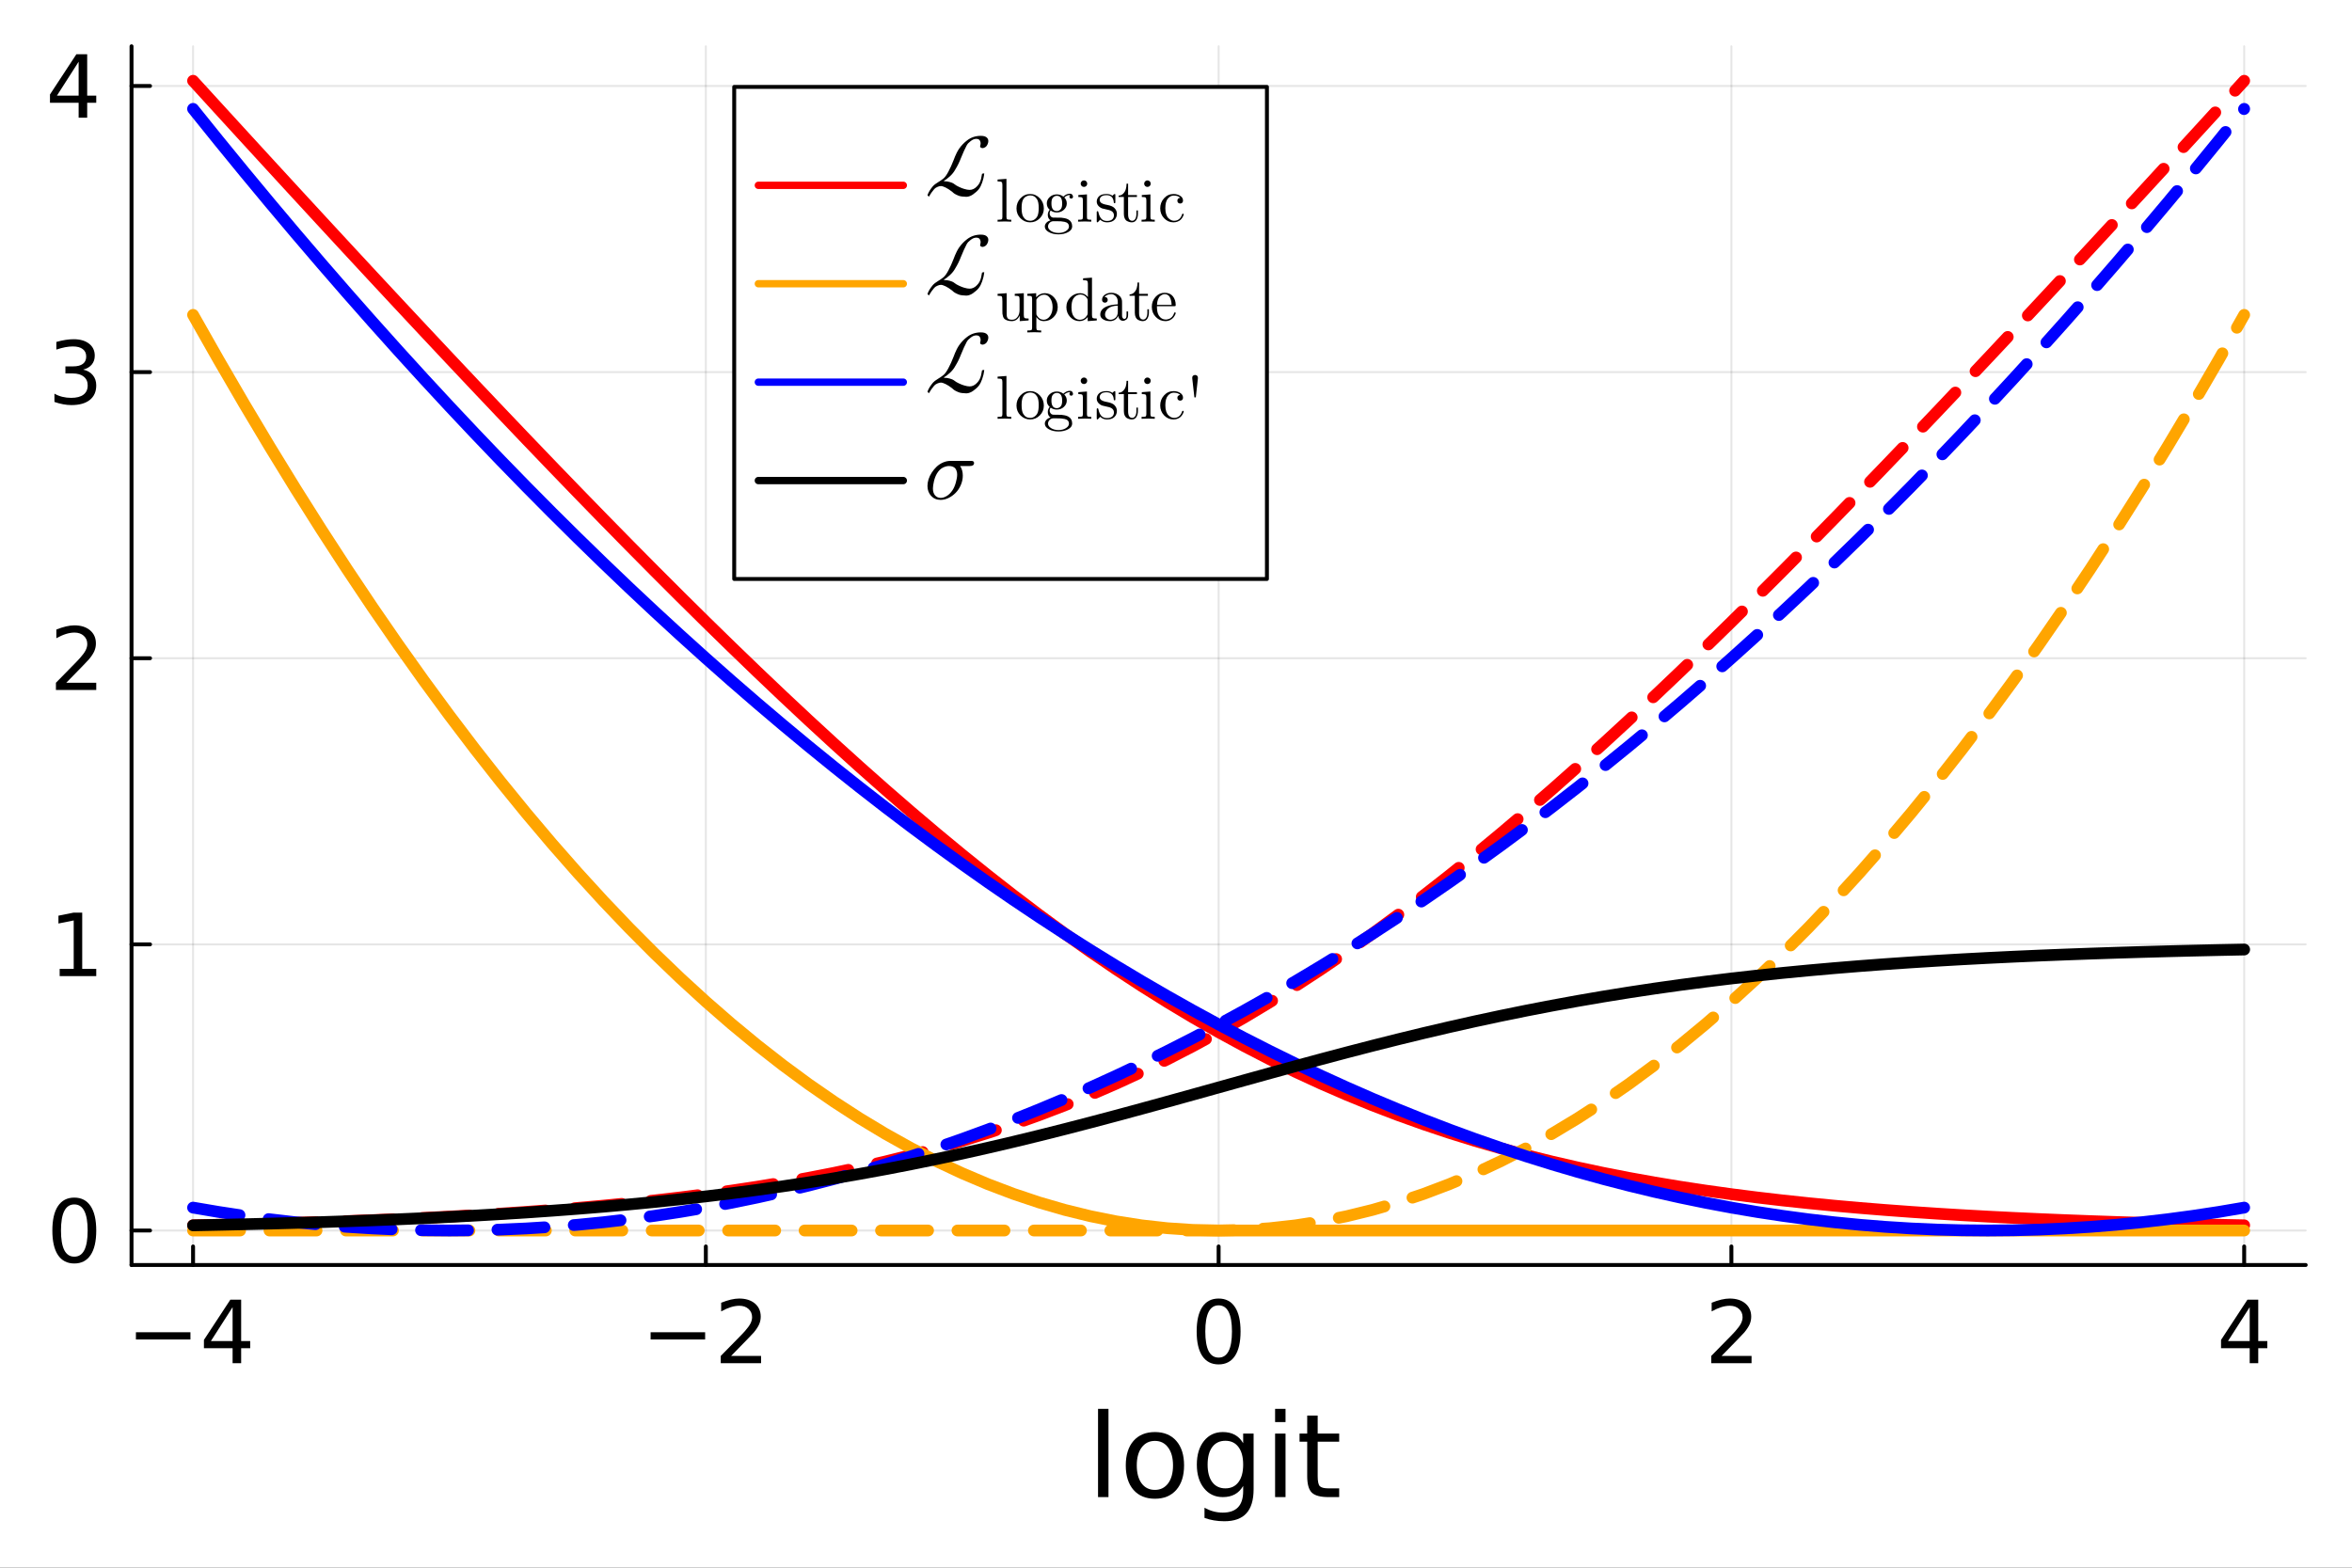 <?xml version="1.0" encoding="utf-8"?>
<svg xmlns="http://www.w3.org/2000/svg" xmlns:xlink="http://www.w3.org/1999/xlink" width="600" height="400" viewBox="0 0 2400 1600">
<rect x="0" y="0" width="2400" height="1600" fill="#333333" stroke="none"/>
<defs>
  <clipPath id="clip430">
    <rect x="0" y="0" width="2400" height="1600"/>
  </clipPath>
</defs>
<path clip-path="url(#clip430)" d="
M0 1600 L2400 1600 L2400 0 L0 0  Z
  " fill="#ffffff" fill-rule="evenodd" fill-opacity="1"/>
<defs>
  <clipPath id="clip431">
    <rect x="480" y="0" width="1681" height="1600"/>
  </clipPath>
</defs>
<defs>
  <clipPath id="clip432">
    <rect x="134" y="47" width="2220" height="1245"/>
  </clipPath>
</defs>
<path clip-path="url(#clip430)" d="
M134.214 1291.07 L2352.76 1291.07 L2352.76 47.244 L134.214 47.244  Z
  " fill="#ffffff" fill-rule="evenodd" fill-opacity="1"/>
<polyline clip-path="url(#clip432)" style="stroke:#000000; stroke-linecap:round; stroke-linejoin:round; stroke-width:2; stroke-opacity:0.1; fill:none" points="
  197.003,1291.07 197.003,47.244 
  "/>
<polyline clip-path="url(#clip432)" style="stroke:#000000; stroke-linecap:round; stroke-linejoin:round; stroke-width:2; stroke-opacity:0.1; fill:none" points="
  720.244,1291.07 720.244,47.244 
  "/>
<polyline clip-path="url(#clip432)" style="stroke:#000000; stroke-linecap:round; stroke-linejoin:round; stroke-width:2; stroke-opacity:0.1; fill:none" points="
  1243.49,1291.07 1243.49,47.244 
  "/>
<polyline clip-path="url(#clip432)" style="stroke:#000000; stroke-linecap:round; stroke-linejoin:round; stroke-width:2; stroke-opacity:0.1; fill:none" points="
  1766.73,1291.07 1766.73,47.244 
  "/>
<polyline clip-path="url(#clip432)" style="stroke:#000000; stroke-linecap:round; stroke-linejoin:round; stroke-width:2; stroke-opacity:0.1; fill:none" points="
  2289.97,1291.07 2289.97,47.244 
  "/>
<polyline clip-path="url(#clip430)" style="stroke:#000000; stroke-linecap:round; stroke-linejoin:round; stroke-width:4; stroke-opacity:1; fill:none" points="
  134.214,1291.07 2352.76,1291.07 
  "/>
<polyline clip-path="url(#clip430)" style="stroke:#000000; stroke-linecap:round; stroke-linejoin:round; stroke-width:4; stroke-opacity:1; fill:none" points="
  197.003,1291.07 197.003,1272.17 
  "/>
<polyline clip-path="url(#clip430)" style="stroke:#000000; stroke-linecap:round; stroke-linejoin:round; stroke-width:4; stroke-opacity:1; fill:none" points="
  720.244,1291.07 720.244,1272.17 
  "/>
<polyline clip-path="url(#clip430)" style="stroke:#000000; stroke-linecap:round; stroke-linejoin:round; stroke-width:4; stroke-opacity:1; fill:none" points="
  1243.49,1291.07 1243.49,1272.17 
  "/>
<polyline clip-path="url(#clip430)" style="stroke:#000000; stroke-linecap:round; stroke-linejoin:round; stroke-width:4; stroke-opacity:1; fill:none" points="
  1766.73,1291.07 1766.73,1272.17 
  "/>
<polyline clip-path="url(#clip430)" style="stroke:#000000; stroke-linecap:round; stroke-linejoin:round; stroke-width:4; stroke-opacity:1; fill:none" points="
  2289.97,1291.07 2289.97,1272.17 
  "/>
<path clip-path="url(#clip430)" d="M138.692 1359.71 L194.334 1359.71 L194.334 1367.09 L138.692 1367.09 L138.692 1359.71 Z" fill="#000000" fill-rule="evenodd" fill-opacity="1" /><path clip-path="url(#clip430)" d="M237.346 1334.11 L215.21 1368.7 L237.346 1368.7 L237.346 1334.11 M235.045 1326.47 L246.07 1326.47 L246.07 1368.7 L255.314 1368.7 L255.314 1375.99 L246.07 1375.99 L246.07 1391.27 L237.346 1391.27 L237.346 1375.99 L208.092 1375.99 L208.092 1367.53 L235.045 1326.47 Z" fill="#000000" fill-rule="evenodd" fill-opacity="1" /><path clip-path="url(#clip430)" d="M663.886 1359.71 L719.528 1359.71 L719.528 1367.09 L663.886 1367.09 L663.886 1359.71 Z" fill="#000000" fill-rule="evenodd" fill-opacity="1" /><path clip-path="url(#clip430)" d="M746.003 1383.89 L776.602 1383.89 L776.602 1391.27 L735.457 1391.27 L735.457 1383.89 Q740.448 1378.72 749.042 1370.04 Q757.679 1361.32 759.892 1358.8 Q764.102 1354.07 765.752 1350.82 Q767.444 1347.52 767.444 1344.35 Q767.444 1339.18 763.798 1335.93 Q760.196 1332.67 754.38 1332.67 Q750.257 1332.67 745.656 1334.11 Q741.099 1335.54 735.891 1338.45 L735.891 1329.59 Q741.186 1327.47 745.786 1326.38 Q750.387 1325.3 754.206 1325.3 Q764.276 1325.3 770.265 1330.33 Q776.255 1335.37 776.255 1343.79 Q776.255 1347.78 774.736 1351.38 Q773.26 1354.94 769.311 1359.8 Q768.226 1361.06 762.41 1367.09 Q756.594 1373.08 746.003 1383.89 Z" fill="#000000" fill-rule="evenodd" fill-opacity="1" /><path clip-path="url(#clip430)" d="M1243.49 1332.24 Q1236.71 1332.24 1233.29 1338.92 Q1229.9 1345.56 1229.9 1358.93 Q1229.9 1372.26 1233.29 1378.94 Q1236.71 1385.58 1243.49 1385.58 Q1250.3 1385.58 1253.68 1378.94 Q1257.11 1372.26 1257.11 1358.93 Q1257.11 1345.56 1253.68 1338.92 Q1250.3 1332.24 1243.49 1332.24 M1243.49 1325.3 Q1254.38 1325.3 1260.11 1333.93 Q1265.88 1342.53 1265.88 1358.93 Q1265.88 1375.3 1260.11 1383.93 Q1254.38 1392.53 1243.49 1392.53 Q1232.59 1392.53 1226.82 1383.93 Q1221.09 1375.3 1221.09 1358.93 Q1221.09 1342.53 1226.82 1333.93 Q1232.59 1325.3 1243.49 1325.3 Z" fill="#000000" fill-rule="evenodd" fill-opacity="1" /><path clip-path="url(#clip430)" d="M1756.7 1383.89 L1787.3 1383.89 L1787.3 1391.27 L1746.15 1391.27 L1746.15 1383.89 Q1751.14 1378.72 1759.74 1370.04 Q1768.38 1361.32 1770.59 1358.8 Q1774.8 1354.07 1776.45 1350.82 Q1778.14 1347.52 1778.14 1344.35 Q1778.14 1339.18 1774.5 1335.93 Q1770.89 1332.67 1765.08 1332.67 Q1760.95 1332.67 1756.35 1334.11 Q1751.8 1335.54 1746.59 1338.45 L1746.59 1329.59 Q1751.88 1327.47 1756.48 1326.38 Q1761.08 1325.3 1764.9 1325.3 Q1774.97 1325.3 1780.96 1330.33 Q1786.95 1335.37 1786.95 1343.79 Q1786.95 1347.78 1785.43 1351.38 Q1783.96 1354.94 1780.01 1359.8 Q1778.92 1361.06 1773.11 1367.09 Q1767.29 1373.08 1756.7 1383.89 Z" fill="#000000" fill-rule="evenodd" fill-opacity="1" /><path clip-path="url(#clip430)" d="M2295.61 1334.11 L2273.47 1368.7 L2295.61 1368.7 L2295.61 1334.11 M2293.31 1326.47 L2304.33 1326.47 L2304.33 1368.7 L2313.58 1368.7 L2313.58 1375.99 L2304.33 1375.99 L2304.33 1391.27 L2295.61 1391.27 L2295.61 1375.99 L2266.36 1375.99 L2266.36 1367.53 L2293.31 1326.47 Z" fill="#000000" fill-rule="evenodd" fill-opacity="1" /><path clip-path="url(#clip430)" d="M1120.45 1437.9 L1131.1 1437.9 L1131.1 1527.95 L1120.45 1527.95 L1120.45 1437.9 Z" fill="#000000" fill-rule="evenodd" fill-opacity="1" /><path clip-path="url(#clip430)" d="M1178.5 1470.6 Q1169.93 1470.6 1164.96 1477.31 Q1159.98 1483.97 1159.98 1495.6 Q1159.98 1507.23 1164.9 1513.94 Q1169.87 1520.6 1178.5 1520.6 Q1187 1520.6 1191.98 1513.89 Q1196.96 1507.17 1196.96 1495.6 Q1196.96 1484.08 1191.98 1477.37 Q1187 1470.6 1178.5 1470.6 M1178.5 1461.57 Q1192.39 1461.57 1200.31 1470.6 Q1208.24 1479.63 1208.24 1495.6 Q1208.24 1511.51 1200.31 1520.6 Q1192.39 1529.63 1178.5 1529.63 Q1164.55 1529.63 1156.62 1520.6 Q1148.75 1511.51 1148.75 1495.6 Q1148.75 1479.63 1156.62 1470.6 Q1164.55 1461.57 1178.5 1461.57 Z" fill="#000000" fill-rule="evenodd" fill-opacity="1" /><path clip-path="url(#clip430)" d="M1268.54 1494.79 Q1268.54 1483.21 1263.74 1476.85 Q1258.99 1470.48 1250.37 1470.48 Q1241.81 1470.48 1237 1476.85 Q1232.26 1483.21 1232.26 1494.79 Q1232.26 1506.3 1237 1512.67 Q1241.81 1519.04 1250.37 1519.04 Q1258.99 1519.04 1263.74 1512.67 Q1268.54 1506.3 1268.54 1494.79 M1279.19 1519.9 Q1279.19 1536.45 1271.84 1544.5 Q1264.49 1552.6 1249.33 1552.6 Q1243.72 1552.6 1238.74 1551.73 Q1233.76 1550.92 1229.08 1549.19 L1229.08 1538.83 Q1233.76 1541.37 1238.33 1542.59 Q1242.91 1543.8 1247.65 1543.8 Q1258.13 1543.8 1263.33 1538.31 Q1268.54 1532.87 1268.54 1521.81 L1268.54 1516.55 Q1265.24 1522.28 1260.09 1525.11 Q1254.94 1527.95 1247.77 1527.95 Q1235.85 1527.95 1228.55 1518.86 Q1221.26 1509.78 1221.26 1494.79 Q1221.26 1479.74 1228.55 1470.66 Q1235.85 1461.57 1247.77 1461.57 Q1254.94 1461.57 1260.09 1464.41 Q1265.24 1467.24 1268.54 1472.97 L1268.54 1463.13 L1279.19 1463.13 L1279.19 1519.9 Z" fill="#000000" fill-rule="evenodd" fill-opacity="1" /><path clip-path="url(#clip430)" d="M1301.12 1463.13 L1311.77 1463.13 L1311.77 1527.95 L1301.12 1527.95 L1301.12 1463.13 M1301.12 1437.9 L1311.77 1437.9 L1311.77 1451.39 L1301.12 1451.39 L1301.12 1437.9 Z" fill="#000000" fill-rule="evenodd" fill-opacity="1" /><path clip-path="url(#clip430)" d="M1344.58 1444.73 L1344.58 1463.13 L1366.52 1463.13 L1366.52 1471.41 L1344.58 1471.41 L1344.58 1506.59 Q1344.58 1514.52 1346.73 1516.78 Q1348.92 1519.04 1355.58 1519.04 L1366.52 1519.04 L1366.52 1527.95 L1355.58 1527.95 Q1343.25 1527.95 1338.57 1523.38 Q1333.88 1518.75 1333.88 1506.59 L1333.88 1471.41 L1326.07 1471.41 L1326.07 1463.13 L1333.88 1463.13 L1333.88 1444.73 L1344.58 1444.73 Z" fill="#000000" fill-rule="evenodd" fill-opacity="1" /><polyline clip-path="url(#clip432)" style="stroke:#000000; stroke-linecap:round; stroke-linejoin:round; stroke-width:2; stroke-opacity:0.1; fill:none" points="
  134.214,1255.87 2352.76,1255.87 
  "/>
<polyline clip-path="url(#clip432)" style="stroke:#000000; stroke-linecap:round; stroke-linejoin:round; stroke-width:2; stroke-opacity:0.1; fill:none" points="
  134.214,963.836 2352.76,963.836 
  "/>
<polyline clip-path="url(#clip432)" style="stroke:#000000; stroke-linecap:round; stroke-linejoin:round; stroke-width:2; stroke-opacity:0.1; fill:none" points="
  134.214,671.806 2352.76,671.806 
  "/>
<polyline clip-path="url(#clip432)" style="stroke:#000000; stroke-linecap:round; stroke-linejoin:round; stroke-width:2; stroke-opacity:0.1; fill:none" points="
  134.214,379.777 2352.76,379.777 
  "/>
<polyline clip-path="url(#clip432)" style="stroke:#000000; stroke-linecap:round; stroke-linejoin:round; stroke-width:2; stroke-opacity:0.1; fill:none" points="
  134.214,87.747 2352.76,87.747 
  "/>
<polyline clip-path="url(#clip430)" style="stroke:#000000; stroke-linecap:round; stroke-linejoin:round; stroke-width:4; stroke-opacity:1; fill:none" points="
  134.214,1291.07 134.214,47.244 
  "/>
<polyline clip-path="url(#clip430)" style="stroke:#000000; stroke-linecap:round; stroke-linejoin:round; stroke-width:4; stroke-opacity:1; fill:none" points="
  134.214,1255.87 153.112,1255.87 
  "/>
<polyline clip-path="url(#clip430)" style="stroke:#000000; stroke-linecap:round; stroke-linejoin:round; stroke-width:4; stroke-opacity:1; fill:none" points="
  134.214,963.836 153.112,963.836 
  "/>
<polyline clip-path="url(#clip430)" style="stroke:#000000; stroke-linecap:round; stroke-linejoin:round; stroke-width:4; stroke-opacity:1; fill:none" points="
  134.214,671.806 153.112,671.806 
  "/>
<polyline clip-path="url(#clip430)" style="stroke:#000000; stroke-linecap:round; stroke-linejoin:round; stroke-width:4; stroke-opacity:1; fill:none" points="
  134.214,379.777 153.112,379.777 
  "/>
<polyline clip-path="url(#clip430)" style="stroke:#000000; stroke-linecap:round; stroke-linejoin:round; stroke-width:4; stroke-opacity:1; fill:none" points="
  134.214,87.747 153.112,87.747 
  "/>
<path clip-path="url(#clip430)" d="M75.818 1229.24 Q69.048 1229.24 65.619 1235.92 Q62.233 1242.56 62.233 1255.93 Q62.233 1269.25 65.619 1275.94 Q69.048 1282.58 75.818 1282.58 Q82.633 1282.58 86.018 1275.94 Q89.447 1269.25 89.447 1255.93 Q89.447 1242.56 86.018 1235.92 Q82.633 1229.24 75.818 1229.24 M75.818 1222.29 Q86.712 1222.29 92.442 1230.93 Q98.214 1239.52 98.214 1255.93 Q98.214 1272.29 92.442 1280.93 Q86.712 1289.52 75.818 1289.52 Q64.924 1289.52 59.152 1280.93 Q53.423 1272.29 53.423 1255.93 Q53.423 1239.52 59.152 1230.93 Q64.924 1222.29 75.818 1222.29 Z" fill="#000000" fill-rule="evenodd" fill-opacity="1" /><path clip-path="url(#clip430)" d="M60.888 988.857 L75.211 988.857 L75.211 939.422 L59.629 942.547 L59.629 934.561 L75.124 931.436 L83.891 931.436 L83.891 988.857 L98.214 988.857 L98.214 996.236 L60.888 996.236 L60.888 988.857 Z" fill="#000000" fill-rule="evenodd" fill-opacity="1" /><path clip-path="url(#clip430)" d="M67.615 696.828 L98.214 696.828 L98.214 704.206 L57.069 704.206 L57.069 696.828 Q62.06 691.663 70.653 682.982 Q79.291 674.258 81.504 671.741 Q85.714 667.01 87.364 663.755 Q89.056 660.456 89.056 657.288 Q89.056 652.123 85.41 648.868 Q81.808 645.613 75.992 645.613 Q71.869 645.613 67.268 647.045 Q62.711 648.477 57.502 651.385 L57.502 642.531 Q62.798 640.404 67.398 639.319 Q71.999 638.234 75.818 638.234 Q85.888 638.234 91.877 643.269 Q97.867 648.304 97.867 656.724 Q97.867 660.717 96.348 664.319 Q94.872 667.878 90.922 672.739 Q89.837 673.998 84.022 680.031 Q78.206 686.02 67.615 696.828 Z" fill="#000000" fill-rule="evenodd" fill-opacity="1" /><path clip-path="url(#clip430)" d="M84.846 377.237 Q91.139 378.583 94.655 382.836 Q98.214 387.09 98.214 393.34 Q98.214 402.932 91.617 408.183 Q85.02 413.435 72.867 413.435 Q68.787 413.435 64.447 412.611 Q60.15 411.829 55.549 410.223 L55.549 401.76 Q59.195 403.887 63.535 404.972 Q67.876 406.057 72.607 406.057 Q80.853 406.057 85.15 402.802 Q89.49 399.546 89.49 393.34 Q89.49 387.611 85.454 384.399 Q81.461 381.144 74.299 381.144 L66.747 381.144 L66.747 373.939 L74.647 373.939 Q81.114 373.939 84.542 371.378 Q87.971 368.774 87.971 363.913 Q87.971 358.922 84.412 356.274 Q80.897 353.583 74.299 353.583 Q70.697 353.583 66.574 354.364 Q62.45 355.146 57.502 356.795 L57.502 348.982 Q62.494 347.594 66.834 346.899 Q71.218 346.205 75.081 346.205 Q85.063 346.205 90.879 350.762 Q96.695 355.276 96.695 363.001 Q96.695 368.383 93.613 372.116 Q90.532 375.805 84.846 377.237 Z" fill="#000000" fill-rule="evenodd" fill-opacity="1" /><path clip-path="url(#clip430)" d="M80.245 62.986 L58.11 97.578 L80.245 97.578 L80.245 62.986 M77.945 55.347 L88.969 55.347 L88.969 97.578 L98.214 97.578 L98.214 104.869 L88.969 104.869 L88.969 120.147 L80.245 120.147 L80.245 104.869 L50.992 104.869 L50.992 96.406 L77.945 55.347 Z" fill="#000000" fill-rule="evenodd" fill-opacity="1" /><polyline clip-path="url(#clip432)" style="stroke:#ff0000; stroke-linecap:round; stroke-linejoin:round; stroke-width:12; stroke-opacity:1; fill:none" stroke-dasharray="48, 30" points="
  197.003,1250.56 223.165,1250.01 249.327,1249.4 275.489,1248.73 301.651,1247.99 327.813,1247.18 353.975,1246.28 380.137,1245.29 406.299,1244.2 432.461,1243 
  458.624,1241.68 484.786,1240.22 510.948,1238.63 537.11,1236.87 563.272,1234.94 589.434,1232.83 615.596,1230.51 641.758,1227.96 667.92,1225.18 694.082,1222.13 
  720.244,1218.8 746.406,1215.16 772.568,1211.19 798.73,1206.87 824.892,1202.16 851.054,1197.05 877.216,1191.5 903.378,1185.48 929.54,1178.98 955.702,1171.95 
  981.865,1164.38 1008.03,1156.24 1034.19,1147.49 1060.35,1138.12 1086.51,1128.11 1112.67,1117.42 1138.84,1106.05 1165,1093.98 1191.16,1081.19 1217.32,1067.68 
  1243.49,1053.45 1269.65,1038.48 1295.81,1022.79 1321.97,1006.37 1348.13,989.238 1374.3,971.406 1400.46,952.888 1426.62,933.702 1452.78,913.869 1478.94,893.412 
  1505.11,872.354 1531.27,850.722 1557.43,828.543 1583.59,805.845 1609.75,782.655 1635.92,759.002 1662.08,734.913 1688.24,710.416 1714.4,685.538 1740.56,660.304 
  1766.73,634.739 1792.89,608.868 1819.05,582.713 1845.21,556.295 1871.37,529.636 1897.54,502.753 1923.7,475.666 1949.86,448.391 1976.02,420.943 2002.18,393.338 
  2028.35,365.588 2054.51,337.706 2080.67,309.703 2106.83,281.591 2132.99,253.378 2159.16,225.074 2185.32,196.687 2211.48,168.224 2237.64,139.692 2263.8,111.098 
  2289.97,82.447 
  "/>
<polyline clip-path="url(#clip432)" style="stroke:#ff0000; stroke-linecap:round; stroke-linejoin:round; stroke-width:12; stroke-opacity:1; fill:none" points="
  197.003,82.447 223.165,111.098 249.327,139.692 275.489,168.224 301.651,196.687 327.813,225.074 353.975,253.378 380.137,281.591 406.299,309.703 432.461,337.706 
  458.624,365.588 484.786,393.338 510.948,420.943 537.11,448.391 563.272,475.666 589.434,502.753 615.596,529.636 641.758,556.295 667.92,582.713 694.082,608.868 
  720.244,634.739 746.406,660.304 772.568,685.538 798.73,710.416 824.892,734.913 851.054,759.002 877.216,782.655 903.378,805.845 929.54,828.543 955.702,850.722 
  981.865,872.354 1008.03,893.412 1034.19,913.869 1060.35,933.702 1086.51,952.888 1112.67,971.406 1138.84,989.238 1165,1006.37 1191.16,1022.79 1217.32,1038.48 
  1243.49,1053.45 1269.65,1067.68 1295.81,1081.19 1321.97,1093.98 1348.13,1106.05 1374.3,1117.42 1400.46,1128.11 1426.62,1138.12 1452.78,1147.49 1478.94,1156.24 
  1505.11,1164.38 1531.27,1171.95 1557.43,1178.98 1583.59,1185.48 1609.75,1191.5 1635.92,1197.05 1662.08,1202.16 1688.24,1206.87 1714.4,1211.19 1740.56,1215.16 
  1766.73,1218.8 1792.89,1222.13 1819.05,1225.18 1845.21,1227.96 1871.37,1230.51 1897.54,1232.83 1923.7,1234.94 1949.86,1236.87 1976.02,1238.63 2002.18,1240.22 
  2028.35,1241.68 2054.51,1243 2080.67,1244.2 2106.83,1245.29 2132.99,1246.28 2159.16,1247.18 2185.32,1247.99 2211.48,1248.73 2237.64,1249.4 2263.8,1250.01 
  2289.97,1250.56 
  "/>
<polyline clip-path="url(#clip432)" style="stroke:#ffa500; stroke-linecap:round; stroke-linejoin:round; stroke-width:12; stroke-opacity:1; fill:none" stroke-dasharray="48, 30" points="
  197.003,1255.87 223.165,1255.87 249.327,1255.87 275.489,1255.87 301.651,1255.87 327.813,1255.87 353.975,1255.87 380.137,1255.87 406.299,1255.87 432.461,1255.87 
  458.624,1255.87 484.786,1255.87 510.948,1255.87 537.11,1255.87 563.272,1255.87 589.434,1255.87 615.596,1255.87 641.758,1255.87 667.92,1255.87 694.082,1255.87 
  720.244,1255.87 746.406,1255.87 772.568,1255.87 798.73,1255.87 824.892,1255.87 851.054,1255.87 877.216,1255.87 903.378,1255.87 929.54,1255.87 955.702,1255.87 
  981.865,1255.87 1008.03,1255.87 1034.19,1255.87 1060.35,1255.87 1086.51,1255.87 1112.67,1255.87 1138.84,1255.87 1165,1255.87 1191.16,1255.87 1217.32,1255.87 
  1243.49,1255.87 1269.65,1255.28 1295.81,1253.53 1321.97,1250.61 1348.13,1246.52 1374.3,1241.26 1400.46,1234.84 1426.62,1227.25 1452.78,1218.49 1478.94,1208.56 
  1505.11,1197.46 1531.27,1185.19 1557.43,1171.76 1583.59,1157.16 1609.75,1141.39 1635.92,1124.45 1662.08,1106.35 1688.24,1087.07 1714.4,1066.63 1740.56,1045.02 
  1766.73,1022.24 1792.89,998.295 1819.05,973.181 1845.21,946.898 1871.37,919.447 1897.54,890.828 1923.7,861.041 1949.86,830.086 1976.02,797.963 2002.18,764.671 
  2028.35,730.212 2054.51,694.584 2080.67,657.789 2106.83,619.825 2132.99,580.693 2159.16,540.393 2185.32,498.925 2211.48,456.288 2237.64,412.484 2263.8,367.511 
  2289.97,321.371 
  "/>
<polyline clip-path="url(#clip432)" style="stroke:#ffa500; stroke-linecap:round; stroke-linejoin:round; stroke-width:12; stroke-opacity:1; fill:none" points="
  197.003,321.371 223.165,367.511 249.327,412.484 275.489,456.288 301.651,498.925 327.813,540.393 353.975,580.693 380.137,619.825 406.299,657.789 432.461,694.584 
  458.624,730.212 484.786,764.671 510.948,797.963 537.11,830.086 563.272,861.041 589.434,890.828 615.596,919.447 641.758,946.898 667.92,973.181 694.082,998.295 
  720.244,1022.24 746.406,1045.02 772.568,1066.63 798.73,1087.07 824.892,1106.35 851.054,1124.45 877.216,1141.39 903.378,1157.16 929.54,1171.76 955.702,1185.19 
  981.865,1197.46 1008.03,1208.56 1034.19,1218.49 1060.35,1227.25 1086.51,1234.84 1112.67,1241.26 1138.84,1246.52 1165,1250.61 1191.16,1253.53 1217.32,1255.28 
  1243.49,1255.87 1269.65,1255.87 1295.81,1255.87 1321.97,1255.87 1348.13,1255.87 1374.3,1255.87 1400.46,1255.87 1426.62,1255.87 1452.78,1255.87 1478.94,1255.87 
  1505.11,1255.87 1531.27,1255.87 1557.43,1255.87 1583.59,1255.87 1609.75,1255.87 1635.92,1255.87 1662.08,1255.87 1688.24,1255.87 1714.4,1255.87 1740.56,1255.87 
  1766.73,1255.87 1792.89,1255.87 1819.05,1255.87 1845.21,1255.87 1871.37,1255.87 1897.54,1255.87 1923.7,1255.87 1949.86,1255.87 1976.02,1255.87 2002.18,1255.87 
  2028.35,1255.87 2054.51,1255.87 2080.67,1255.87 2106.83,1255.87 2132.99,1255.87 2159.16,1255.87 2185.32,1255.87 2211.48,1255.87 2237.64,1255.87 2263.8,1255.87 
  2289.97,1255.87 
  "/>
<polyline clip-path="url(#clip432)" style="stroke:#0000ff; stroke-linecap:round; stroke-linejoin:round; stroke-width:12; stroke-opacity:1; fill:none" stroke-dasharray="48, 30" points="
  197.003,1232.5 223.165,1236.94 249.327,1240.91 275.489,1244.42 301.651,1247.45 327.813,1250.02 353.975,1252.13 380.137,1253.76 406.299,1254.93 432.461,1255.63 
  458.624,1255.87 484.786,1255.63 510.948,1254.93 537.11,1253.76 563.272,1252.13 589.434,1250.02 615.596,1247.45 641.758,1244.42 667.92,1240.91 694.082,1236.94 
  720.244,1232.5 746.406,1227.6 772.568,1222.22 798.73,1216.38 824.892,1210.07 851.054,1203.3 877.216,1196.06 903.378,1188.35 929.54,1180.17 955.702,1171.53 
  981.865,1162.42 1008.03,1152.84 1034.19,1142.79 1060.35,1132.28 1086.51,1121.3 1112.67,1109.85 1138.84,1097.94 1165,1085.55 1191.16,1072.7 1217.32,1059.39 
  1243.49,1045.6 1269.65,1031.35 1295.81,1016.63 1321.97,1001.45 1348.13,985.796 1374.3,969.676 1400.46,953.089 1426.62,936.034 1452.78,918.513 1478.94,900.524 
  1505.11,882.067 1531.27,863.144 1557.43,843.753 1583.59,823.895 1609.75,803.57 1635.92,782.777 1662.08,761.518 1688.24,739.791 1714.4,717.596 1740.56,694.935 
  1766.73,671.806 1792.89,648.21 1819.05,624.147 1845.21,599.616 1871.37,574.619 1897.54,549.154 1923.7,523.221 1949.86,496.822 1976.02,469.955 2002.18,442.621 
  2028.35,414.82 2054.51,386.552 2080.67,357.816 2106.83,328.613 2132.99,298.943 2159.16,268.805 2185.32,238.201 2211.48,207.129 2237.64,175.589 2263.8,143.583 
  2289.97,111.109 
  "/>
<polyline clip-path="url(#clip432)" style="stroke:#0000ff; stroke-linecap:round; stroke-linejoin:round; stroke-width:12; stroke-opacity:1; fill:none" points="
  197.003,111.109 223.165,143.583 249.327,175.589 275.489,207.129 301.651,238.201 327.813,268.805 353.975,298.943 380.137,328.613 406.299,357.816 432.461,386.552 
  458.624,414.82 484.786,442.621 510.948,469.955 537.11,496.822 563.272,523.221 589.434,549.154 615.596,574.619 641.758,599.616 667.92,624.147 694.082,648.21 
  720.244,671.806 746.406,694.935 772.568,717.596 798.73,739.791 824.892,761.518 851.054,782.777 877.216,803.57 903.378,823.895 929.54,843.753 955.702,863.144 
  981.865,882.067 1008.03,900.524 1034.19,918.513 1060.35,936.034 1086.51,953.089 1112.67,969.676 1138.84,985.796 1165,1001.45 1191.16,1016.63 1217.32,1031.35 
  1243.49,1045.6 1269.65,1059.39 1295.81,1072.7 1321.97,1085.55 1348.13,1097.94 1374.3,1109.85 1400.46,1121.3 1426.62,1132.28 1452.78,1142.79 1478.94,1152.84 
  1505.11,1162.42 1531.27,1171.53 1557.43,1180.17 1583.59,1188.35 1609.75,1196.06 1635.92,1203.3 1662.08,1210.07 1688.24,1216.38 1714.4,1222.22 1740.56,1227.6 
  1766.73,1232.5 1792.89,1236.94 1819.05,1240.91 1845.21,1244.42 1871.37,1247.45 1897.54,1250.02 1923.7,1252.13 1949.86,1253.76 1976.02,1254.93 2002.18,1255.63 
  2028.35,1255.87 2054.51,1255.63 2080.67,1254.93 2106.83,1253.76 2132.99,1252.13 2159.16,1250.02 2185.32,1247.45 2211.48,1244.42 2237.64,1240.91 2263.8,1236.94 
  2289.97,1232.5 
  "/>
<polyline clip-path="url(#clip432)" style="stroke:#000000; stroke-linecap:round; stroke-linejoin:round; stroke-width:12; stroke-opacity:1; fill:none" points="
  197.003,1250.61 223.165,1250.07 249.327,1249.48 275.489,1248.82 301.651,1248.1 327.813,1247.31 353.975,1246.43 380.137,1245.48 406.299,1244.43 432.461,1243.28 
  458.624,1242.02 484.786,1240.63 510.948,1239.12 537.11,1237.48 563.272,1235.67 589.434,1233.71 615.596,1231.58 641.758,1229.25 667.92,1226.74 694.082,1224.01 
  720.244,1221.05 746.406,1217.87 772.568,1214.44 798.73,1210.76 824.892,1206.81 851.054,1202.59 877.216,1198.1 903.378,1193.32 929.54,1188.27 955.702,1182.93 
  981.865,1177.33 1008.03,1171.45 1034.19,1165.33 1060.35,1158.97 1086.51,1152.39 1112.67,1145.61 1138.84,1138.67 1165,1131.59 1191.16,1124.4 1217.32,1117.15 
  1243.49,1109.85 1269.65,1102.56 1295.81,1095.3 1321.97,1088.11 1348.13,1081.03 1374.3,1074.09 1400.46,1067.31 1426.62,1060.73 1452.78,1054.37 1478.94,1048.25 
  1505.11,1042.37 1531.27,1036.77 1557.43,1031.43 1583.59,1026.38 1609.75,1021.6 1635.92,1017.11 1662.08,1012.89 1688.24,1008.94 1714.4,1005.26 1740.56,1001.83 
  1766.73,998.646 1792.89,995.695 1819.05,992.966 1845.21,990.446 1871.37,988.124 1897.54,985.988 1923.7,984.026 1949.86,982.226 1976.02,980.576 2002.18,979.066 
  2028.35,977.685 2054.51,976.424 2080.67,975.273 2106.83,974.223 2132.99,973.267 2159.16,972.396 2185.32,971.603 2211.48,970.881 2237.64,970.226 2263.8,969.63 
  2289.97,969.088 
  "/>
<path clip-path="url(#clip430)" d="
M749.182 590.911 L1292.79 590.911 L1292.79 88.705 L749.182 88.705  Z
  " fill="#ffffff" fill-rule="evenodd" fill-opacity="1"/>
<polyline clip-path="url(#clip430)" style="stroke:#000000; stroke-linecap:round; stroke-linejoin:round; stroke-width:4; stroke-opacity:1; fill:none" points="
  749.182,590.911 1292.79,590.911 1292.79,88.705 749.182,88.705 749.182,590.911 
  "/>
<polyline clip-path="url(#clip430)" style="stroke:#ff0000; stroke-linecap:round; stroke-linejoin:round; stroke-width:7.5; stroke-opacity:1; fill:none" points="
  773.833,189.146 921.736,189.146 
  "/>
<path clip-path="url(#clip430)" d="M1008.27 145.666 Q1007.87 147.16 1007.17 148.301 Q1006.46 149.443 1005.72 149.97 Q1005.02 150.453 1004.31 150.761 Q1003.65 151.068 1003.21 151.112 L1002.78 151.156 Q1001.11 151.156 1000.27 150.058 Q999.921 149.619 1000.54 147.204 Q1000.93 145.227 999.702 143.163 Q998.648 141.714 996.232 141.714 Q993.29 141.714 990.435 144.041 Q988.81 145.315 987.932 146.237 Q987.097 147.16 986.307 148.609 Q983.804 153.264 980.378 161.74 Q978.182 167.493 974.801 172.983 Q972.824 176.716 969.223 180.01 Q965.578 183.347 963.206 184.445 L963.382 184.972 Q966.588 184.972 969.311 185.807 Q972.034 186.597 973.176 187.432 L974.274 188.222 Q975.547 189.32 978.621 190.769 Q981.739 192.219 983.804 192.789 Q987.097 193.8 989.381 193.8 Q993.465 193.8 996.847 190.286 Q998.648 188.442 999.57 186.641 Q1000.54 184.84 1001.15 182.249 Q1001.77 179.57 1002.07 177.331 L1004.31 176.891 Q1004.31 177.594 1004.14 178.604 Q1004.01 179.57 1003.74 180.756 Q1003.52 181.898 1003.48 182.074 Q1002.34 186.597 1000.67 190.023 Q998.999 193.448 996.012 195.951 Q993.992 197.62 992.763 198.499 Q991.533 199.377 989.688 200.124 Q987.844 200.87 986.043 200.87 Q984.111 200.87 981.696 200.563 Q979.324 200.255 978.138 199.728 Q975.591 198.674 974.274 197.884 Q972.956 197.093 971.551 195.688 Q967.949 192.877 964.875 191.384 Q961.845 189.891 960.044 189.891 Q958.463 189.891 956.355 190.857 Q954.291 191.779 953.237 193.053 Q950.207 196.566 947.835 200.782 L946.386 199.245 Q947.879 194.81 952.139 189.803 Q953.281 188.398 957.278 185.938 Q959.605 184.621 962.504 182.337 Q964.963 180.449 967.774 175.135 Q970.628 169.777 972.824 164.024 Q973.922 161.169 974.537 159.676 Q975.152 158.139 976.294 155.855 Q977.479 153.528 978.753 151.683 Q982.135 146.852 986.878 143.251 Q992.85 138.64 1000.89 138.64 Q1005.72 138.64 1007.47 140.967 Q1008.97 142.724 1008.27 145.666 Z" fill="#000000" fill-rule="evenodd" fill-opacity="1" /><path clip-path="url(#clip430)" d="M1017.95 226.217 L1017.95 224.28 Q1021.31 224.28 1022.07 223.88 Q1022.84 223.45 1022.84 221.421 L1022.84 188.681 Q1022.84 186.344 1022.01 185.76 Q1021.21 185.176 1017.95 185.176 L1017.95 183.209 L1026.99 182.532 L1026.99 221.421 Q1026.99 223.45 1027.79 223.88 Q1028.59 224.28 1031.91 224.28 L1031.91 226.217 Q1031.14 226.217 1029.54 226.155 Q1027.95 226.094 1026.78 226.063 Q1025.61 226.032 1024.93 226.032 Q1024.2 226.032 1017.95 226.217 Z" fill="#000000" fill-rule="evenodd" fill-opacity="1" /><path clip-path="url(#clip430)" d="M1041.38 222.835 Q1037.23 218.716 1037.23 212.752 Q1037.23 206.757 1041.29 202.392 Q1045.38 197.995 1051.22 197.995 Q1056.94 197.995 1061.03 202.361 Q1065.15 206.695 1065.15 212.752 Q1065.15 218.685 1061 222.804 Q1056.88 226.924 1051.16 226.924 Q1045.57 226.924 1041.38 222.835 M1042.46 212.229 Q1042.46 218.347 1044.06 221.113 Q1046.52 225.325 1051.22 225.325 Q1053.56 225.325 1055.49 224.065 Q1057.46 222.804 1058.54 220.683 Q1059.92 217.916 1059.92 212.229 Q1059.92 206.173 1058.26 203.498 Q1055.8 199.41 1051.16 199.41 Q1049.13 199.41 1047.13 200.486 Q1045.17 201.531 1043.97 203.621 Q1042.46 206.388 1042.46 212.229 Z" fill="#000000" fill-rule="evenodd" fill-opacity="1" /><path clip-path="url(#clip430)" d="M1066.14 231.197 Q1066.14 229.168 1067.68 227.416 Q1069.25 225.663 1071.95 224.895 Q1069.19 223.142 1069.19 219.3 Q1069.19 216.348 1071.12 214.074 Q1068.17 211.614 1068.17 207.587 Q1068.17 203.867 1071.12 201.131 Q1074.07 198.395 1078.38 198.395 Q1082.16 198.395 1085.05 200.67 Q1088.06 197.719 1091.72 197.688 Q1093.35 197.688 1094.12 198.703 Q1094.92 199.717 1094.92 200.793 Q1094.92 201.746 1094.3 202.207 Q1093.72 202.668 1093.1 202.668 Q1092.34 202.668 1091.78 202.176 Q1091.26 201.654 1091.26 200.854 Q1091.26 199.533 1092.27 199.133 Q1092.09 199.071 1091.66 199.071 Q1088.59 199.071 1085.97 201.531 Q1088.55 203.929 1088.55 207.648 Q1088.55 211.368 1085.6 214.104 Q1082.65 216.84 1078.38 216.84 Q1074.84 216.84 1072.14 214.873 Q1071.06 216.133 1071.06 217.855 Q1071.06 219.423 1072.02 220.652 Q1072.97 221.882 1074.41 222.066 Q1074.84 222.128 1079.12 222.128 Q1081.64 222.128 1083.02 222.189 Q1084.4 222.251 1086.37 222.681 Q1088.37 223.081 1089.94 223.88 Q1094.03 226.155 1094.06 231.074 Q1094.06 234.671 1089.91 236.915 Q1085.79 239.19 1080.07 239.19 Q1074.29 239.19 1070.2 236.884 Q1066.14 234.609 1066.14 231.197 M1069.43 231.197 Q1069.43 233.779 1072.48 235.747 Q1075.52 237.745 1080.13 237.745 Q1084.65 237.745 1087.69 235.777 Q1090.77 233.841 1090.77 231.197 Q1090.77 229.322 1089.69 228.123 Q1088.62 226.924 1086.4 226.432 Q1084.22 225.971 1082.68 225.878 Q1081.15 225.786 1078.32 225.786 L1074.6 225.786 Q1072.45 225.909 1070.94 227.477 Q1069.43 229.045 1069.43 231.197 M1072.88 207.648 Q1072.88 215.395 1078.38 215.395 Q1081.15 215.395 1082.84 212.875 Q1083.85 211.184 1083.85 207.587 Q1083.85 199.84 1078.38 199.84 Q1075.61 199.84 1073.89 202.361 Q1072.88 204.052 1072.88 207.648 Z" fill="#000000" fill-rule="evenodd" fill-opacity="1" /><path clip-path="url(#clip430)" d="M1100.09 226.217 L1100.09 224.28 Q1103.44 224.28 1104.21 223.88 Q1104.98 223.45 1104.98 221.421 L1104.98 204.482 Q1104.98 202.146 1104.18 201.592 Q1103.41 201.039 1100.34 201.039 L1100.34 199.071 L1109.13 198.395 L1109.13 221.482 Q1109.13 223.358 1109.81 223.819 Q1110.48 224.28 1113.56 224.28 L1113.56 226.217 Q1107.13 226.032 1107.01 226.032 Q1106.15 226.032 1100.09 226.217 M1102.74 187.42 Q1102.74 186.16 1103.69 185.145 Q1104.67 184.1 1106.06 184.1 Q1107.44 184.1 1108.42 185.053 Q1109.41 185.975 1109.41 187.451 Q1109.41 188.896 1108.42 189.849 Q1107.44 190.771 1106.06 190.771 Q1104.61 190.771 1103.66 189.757 Q1102.74 188.742 1102.74 187.42 Z" fill="#000000" fill-rule="evenodd" fill-opacity="1" /><path clip-path="url(#clip430)" d="M1119.12 225.387 L1119.12 217.086 Q1119.12 216.379 1119.15 216.133 Q1119.18 215.887 1119.37 215.703 Q1119.55 215.518 1119.92 215.518 Q1120.35 215.518 1120.5 215.703 Q1120.69 215.887 1120.81 216.594 Q1121.76 220.929 1123.79 223.235 Q1125.85 225.51 1129.57 225.51 Q1133.11 225.51 1134.89 223.942 Q1136.67 222.374 1136.67 219.792 Q1136.67 215.18 1130.13 214.012 Q1126.34 213.243 1124.78 212.752 Q1123.21 212.229 1121.83 211.092 Q1119.12 208.878 1119.12 205.742 Q1119.12 202.607 1121.49 200.301 Q1123.89 197.995 1129.17 197.995 Q1132.71 197.995 1135.11 199.779 Q1135.81 199.225 1136.18 198.764 Q1137.01 197.995 1137.44 197.995 Q1137.93 197.995 1138.03 198.334 Q1138.12 198.641 1138.12 199.533 L1138.12 205.865 Q1138.12 206.572 1138.09 206.818 Q1138.06 207.064 1137.87 207.249 Q1137.69 207.403 1137.29 207.403 Q1136.58 207.403 1136.55 206.818 Q1136.06 199.194 1129.17 199.194 Q1125.45 199.194 1123.79 200.639 Q1122.13 202.053 1122.13 203.99 Q1122.13 205.066 1122.62 205.896 Q1123.15 206.695 1123.79 207.187 Q1124.47 207.648 1125.7 208.11 Q1126.93 208.54 1127.67 208.694 Q1128.43 208.847 1129.88 209.155 Q1134.92 210.108 1137.04 212.168 Q1139.69 214.811 1139.69 218.162 Q1139.69 221.882 1137.17 224.403 Q1134.64 226.924 1129.57 226.924 Q1125.48 226.924 1122.62 224.188 Q1122.26 224.557 1121.98 224.895 Q1121.7 225.202 1121.58 225.325 Q1121.49 225.448 1121.46 225.54 Q1121.43 225.602 1121.36 225.663 Q1120.1 226.924 1119.8 226.924 Q1119.3 226.924 1119.21 226.586 Q1119.12 226.278 1119.12 225.387 Z" fill="#000000" fill-rule="evenodd" fill-opacity="1" /><path clip-path="url(#clip430)" d="M1141.45 201.039 L1141.45 199.656 Q1144.34 199.533 1146.24 197.504 Q1148.18 195.444 1148.83 192.923 Q1149.5 190.402 1149.56 187.482 L1151.13 187.482 L1151.13 199.071 L1160.14 199.071 L1160.14 201.039 L1151.13 201.039 L1151.13 218.531 Q1151.13 225.325 1155.37 225.325 Q1157.19 225.325 1158.39 223.481 Q1159.59 221.605 1159.59 218.285 L1159.59 214.811 L1161.15 214.811 L1161.15 218.408 Q1161.15 221.821 1159.59 224.372 Q1158.02 226.924 1154.91 226.924 Q1153.78 226.924 1152.64 226.616 Q1151.53 226.34 1150.06 225.602 Q1148.61 224.833 1147.69 222.989 Q1146.8 221.113 1146.8 218.408 L1146.8 201.039 L1141.45 201.039 Z" fill="#000000" fill-rule="evenodd" fill-opacity="1" /><path clip-path="url(#clip430)" d="M1164.87 226.217 L1164.87 224.28 Q1168.22 224.28 1168.99 223.88 Q1169.75 223.45 1169.75 221.421 L1169.75 204.482 Q1169.75 202.146 1168.96 201.592 Q1168.19 201.039 1165.11 201.039 L1165.11 199.071 L1173.9 198.395 L1173.9 221.482 Q1173.9 223.358 1174.58 223.819 Q1175.26 224.28 1178.33 224.28 L1178.33 226.217 Q1171.91 226.032 1171.78 226.032 Q1170.92 226.032 1164.87 226.217 M1167.51 187.42 Q1167.51 186.16 1168.46 185.145 Q1169.45 184.1 1170.83 184.1 Q1172.21 184.1 1173.2 185.053 Q1174.18 185.975 1174.18 187.451 Q1174.18 188.896 1173.2 189.849 Q1172.21 190.771 1170.83 190.771 Q1169.39 190.771 1168.43 189.757 Q1167.51 188.742 1167.51 187.42 Z" fill="#000000" fill-rule="evenodd" fill-opacity="1" /><path clip-path="url(#clip430)" d="M1187.89 222.774 Q1183.89 218.593 1183.89 212.629 Q1183.89 206.634 1187.83 202.33 Q1191.76 197.995 1197.54 197.995 Q1201.39 197.995 1204.28 199.84 Q1207.17 201.654 1207.17 204.759 Q1207.17 206.142 1206.34 206.941 Q1205.54 207.71 1204.28 207.71 Q1202.95 207.71 1202.15 206.911 Q1201.39 206.081 1201.39 204.82 Q1201.39 204.267 1201.57 203.713 Q1201.75 203.16 1202.43 202.576 Q1203.14 201.992 1204.34 201.9 Q1202.09 199.594 1197.73 199.594 Q1197.67 199.594 1197.6 199.594 Q1194.41 199.594 1191.76 202.607 Q1189.12 205.619 1189.12 212.506 Q1189.12 216.102 1189.98 218.746 Q1190.87 221.359 1192.32 222.712 Q1193.76 224.065 1195.18 224.71 Q1196.59 225.325 1197.97 225.325 Q1204.15 225.325 1206.24 218.716 Q1206.43 218.101 1207.04 218.101 Q1207.87 218.101 1207.87 218.716 Q1207.87 219.023 1207.63 219.822 Q1207.38 220.622 1206.61 221.882 Q1205.84 223.142 1204.74 224.249 Q1203.66 225.325 1201.72 226.124 Q1199.82 226.924 1197.42 226.924 Q1191.89 226.924 1187.89 222.774 Z" fill="#000000" fill-rule="evenodd" fill-opacity="1" /><polyline clip-path="url(#clip430)" style="stroke:#ffa500; stroke-linecap:round; stroke-linejoin:round; stroke-width:7.5; stroke-opacity:1; fill:none" points="
  773.833,289.587 921.736,289.587 
  "/>
<path clip-path="url(#clip430)" d="M1008.27 246.49 Q1007.87 247.984 1007.17 249.126 Q1006.46 250.267 1005.72 250.794 Q1005.02 251.277 1004.31 251.585 Q1003.65 251.892 1003.21 251.936 L1002.78 251.98 Q1001.11 251.98 1000.27 250.882 Q999.921 250.443 1000.54 248.028 Q1000.93 246.051 999.702 243.987 Q998.648 242.538 996.232 242.538 Q993.29 242.538 990.435 244.866 Q988.81 246.139 987.932 247.061 Q987.097 247.984 986.307 249.433 Q983.804 254.088 980.378 262.564 Q978.182 268.317 974.801 273.807 Q972.824 277.54 969.223 280.834 Q965.578 284.171 963.206 285.269 L963.382 285.796 Q966.588 285.796 969.311 286.631 Q972.034 287.421 973.176 288.256 L974.274 289.046 Q975.547 290.144 978.621 291.593 Q981.739 293.043 983.804 293.614 Q987.097 294.624 989.381 294.624 Q993.465 294.624 996.847 291.11 Q998.648 289.266 999.57 287.465 Q1000.54 285.665 1001.15 283.073 Q1001.77 280.394 1002.07 278.155 L1004.31 277.716 Q1004.31 278.418 1004.14 279.428 Q1004.01 280.394 1003.74 281.58 Q1003.52 282.722 1003.48 282.898 Q1002.34 287.421 1000.67 290.847 Q998.999 294.272 996.012 296.776 Q993.992 298.444 992.763 299.323 Q991.533 300.201 989.688 300.948 Q987.844 301.694 986.043 301.694 Q984.111 301.694 981.696 301.387 Q979.324 301.079 978.138 300.552 Q975.591 299.498 974.274 298.708 Q972.956 297.917 971.551 296.512 Q967.949 293.701 964.875 292.208 Q961.845 290.715 960.044 290.715 Q958.463 290.715 956.355 291.681 Q954.291 292.603 953.237 293.877 Q950.207 297.39 947.835 301.606 L946.386 300.069 Q947.879 295.634 952.139 290.627 Q953.281 289.222 957.278 286.762 Q959.605 285.445 962.504 283.161 Q964.963 281.273 967.774 275.959 Q970.628 270.601 972.824 264.848 Q973.922 261.993 974.537 260.5 Q975.152 258.963 976.294 256.679 Q977.479 254.352 978.753 252.507 Q982.135 247.676 986.878 244.075 Q992.85 239.464 1000.89 239.464 Q1005.72 239.464 1007.47 241.791 Q1008.97 243.548 1008.27 246.49 Z" fill="#000000" fill-rule="evenodd" fill-opacity="1" /><path clip-path="url(#clip430)" d="M1017.95 301.863 L1017.95 299.896 L1027.21 299.219 L1027.21 320.124 Q1027.21 321.63 1027.33 322.522 Q1027.45 323.382 1027.95 324.397 Q1028.47 325.411 1029.64 325.872 Q1030.84 326.334 1032.74 326.334 Q1036.15 326.334 1038.24 323.536 Q1040.37 320.739 1040.37 316.588 L1040.37 305.368 Q1040.37 303.031 1039.54 302.447 Q1038.71 301.863 1035.45 301.863 L1035.45 299.896 L1044.7 299.219 L1044.7 321.569 Q1044.7 323.905 1045.5 324.52 Q1046.33 325.104 1049.62 325.104 L1049.62 327.041 L1040.55 327.748 L1040.55 322.06 Q1037.91 327.717 1032.43 327.748 Q1029.67 327.748 1027.76 327.041 Q1025.89 326.334 1024.93 325.473 Q1023.98 324.581 1023.46 322.89 Q1022.97 321.2 1022.9 320.154 Q1022.84 319.109 1022.84 317.08 L1022.84 307.642 Q1022.84 303.369 1022.23 302.632 Q1021.61 301.863 1017.95 301.863 Z" fill="#000000" fill-rule="evenodd" fill-opacity="1" /><path clip-path="url(#clip430)" d="M1048.26 337.308 Q1051.61 337.308 1052.38 336.878 Q1053.18 336.478 1053.18 334.48 L1053.18 304.999 Q1053.18 302.908 1052.38 302.386 Q1051.61 301.863 1048.26 301.863 L1048.26 299.896 L1057.33 299.219 L1057.33 303.369 Q1061.11 299.219 1066.15 299.219 Q1071.5 299.219 1075.4 303.369 Q1079.31 307.52 1079.31 313.453 Q1079.31 319.447 1075.16 323.598 Q1071.01 327.748 1065.26 327.748 Q1062.12 327.748 1060 326.149 Q1057.91 324.52 1057.51 323.321 L1057.51 323.905 L1057.51 334.48 Q1057.51 336.509 1058.31 336.909 Q1059.11 337.308 1062.43 337.308 L1062.43 339.245 Q1055.82 339.061 1055.33 339.061 Q1054.71 339.061 1048.26 339.245 L1048.26 337.308 M1057.51 319.878 Q1057.51 320.831 1057.63 321.169 Q1057.79 321.507 1058.4 322.522 Q1060.89 326.334 1064.95 326.334 Q1064.98 326.334 1065.01 326.334 Q1068.61 326.334 1071.35 322.675 Q1074.08 318.986 1074.08 313.453 Q1074.08 308.165 1071.59 304.476 Q1069.1 300.787 1065.66 300.787 Q1063.2 300.787 1061.05 302.109 Q1058.9 303.431 1057.51 305.829 L1057.51 319.878 Z" fill="#000000" fill-rule="evenodd" fill-opacity="1" /><path clip-path="url(#clip430)" d="M1088.14 313.514 Q1088.14 307.52 1092.32 303.369 Q1096.5 299.219 1102.16 299.219 Q1106.95 299.219 1110.09 303.123 L1110.09 289.505 Q1110.09 287.168 1109.26 286.584 Q1108.46 286 1105.2 286 L1105.2 284.033 L1114.27 283.356 L1114.27 321.569 Q1114.27 323.905 1115.07 324.52 Q1115.9 325.104 1119.16 325.104 L1119.16 327.041 L1109.9 327.748 L1109.9 323.567 Q1106.64 327.717 1101.48 327.748 Q1096.07 327.748 1092.1 323.598 Q1088.14 319.447 1088.14 313.514 M1093.36 313.576 Q1093.36 319.417 1095.18 322.306 Q1097.7 326.334 1101.79 326.334 Q1106.46 326.334 1109.23 321.937 Q1109.93 320.862 1109.9 319.601 L1109.9 306.689 Q1109.9 305.429 1109.23 304.384 Q1106.64 300.603 1102.43 300.603 Q1098.04 300.603 1095.3 304.63 Q1093.36 307.642 1093.36 313.576 Z" fill="#000000" fill-rule="evenodd" fill-opacity="1" /><path clip-path="url(#clip430)" d="M1122.73 321.046 Q1122.73 315.697 1129.03 312.869 Q1132.81 311.055 1140.62 310.594 L1140.62 308.288 Q1140.62 304.384 1138.56 302.324 Q1136.53 300.234 1133.95 300.234 Q1129.33 300.234 1127.12 303.123 Q1129 303.185 1129.67 304.138 Q1130.35 305.06 1130.35 306.013 Q1130.35 307.274 1129.55 308.104 Q1128.78 308.903 1127.46 308.903 Q1126.2 308.903 1125.37 308.134 Q1124.54 307.335 1124.54 305.952 Q1124.54 302.877 1127.31 300.849 Q1130.1 298.82 1134.07 298.82 Q1139.23 298.82 1142.68 302.293 Q1143.75 303.369 1144.28 304.753 Q1144.83 306.136 1144.89 307.058 Q1144.95 307.95 1144.95 309.733 L1144.95 322.306 Q1144.95 322.675 1145.07 323.29 Q1145.2 323.905 1145.75 324.704 Q1146.33 325.473 1147.29 325.473 Q1149.56 325.473 1149.53 321.446 L1149.53 317.91 L1151.13 317.91 L1151.13 321.446 Q1151.13 324.797 1149.35 326.118 Q1147.6 327.41 1145.97 327.41 Q1143.88 327.41 1142.55 325.872 Q1141.23 324.335 1141.05 322.245 Q1140.09 324.643 1137.91 326.211 Q1135.76 327.748 1132.81 327.748 Q1130.53 327.748 1128.38 327.164 Q1126.26 326.61 1124.48 325.042 Q1122.73 323.444 1122.73 321.046 M1127.58 320.984 Q1127.58 323.321 1129.24 324.827 Q1130.9 326.334 1133.24 326.334 Q1135.88 326.334 1138.25 324.305 Q1140.62 322.245 1140.62 318.218 L1140.62 311.916 Q1133.64 312.162 1130.59 314.959 Q1127.58 317.726 1127.58 320.984 Z" fill="#000000" fill-rule="evenodd" fill-opacity="1" /><path clip-path="url(#clip430)" d="M1152.64 301.863 L1152.64 300.48 Q1155.53 300.357 1157.44 298.328 Q1159.37 296.268 1160.02 293.747 Q1160.7 291.226 1160.76 288.306 L1162.33 288.306 L1162.33 299.896 L1171.33 299.896 L1171.33 301.863 L1162.33 301.863 L1162.33 319.355 Q1162.33 326.149 1166.57 326.149 Q1168.38 326.149 1169.58 324.305 Q1170.78 322.429 1170.78 319.109 L1170.78 315.635 L1172.35 315.635 L1172.35 319.232 Q1172.35 322.645 1170.78 325.196 Q1169.21 327.748 1166.11 327.748 Q1164.97 327.748 1163.83 327.44 Q1162.73 327.164 1161.25 326.426 Q1159.81 325.657 1158.88 323.813 Q1157.99 321.937 1157.99 319.232 L1157.99 301.863 L1152.64 301.863 Z" fill="#000000" fill-rule="evenodd" fill-opacity="1" /><path clip-path="url(#clip430)" d="M1175.31 313.176 Q1175.31 307.243 1179.12 303.031 Q1182.93 298.82 1188.4 298.82 Q1193.94 298.82 1196.8 302.416 Q1199.69 306.013 1199.69 311.178 Q1199.69 312.131 1199.44 312.315 Q1199.19 312.5 1198.12 312.5 L1180.53 312.5 Q1180.53 318.925 1182.44 321.937 Q1185.08 326.149 1189.54 326.149 Q1190.16 326.149 1190.89 326.026 Q1191.63 325.903 1193.14 325.381 Q1194.65 324.827 1195.97 323.382 Q1197.29 321.937 1198.06 319.663 Q1198.24 318.771 1198.86 318.802 Q1199.69 318.802 1199.69 319.54 Q1199.69 320.093 1199.07 321.353 Q1198.49 322.583 1197.35 324.059 Q1196.21 325.534 1194 326.641 Q1191.82 327.748 1189.17 327.748 Q1183.64 327.748 1179.46 323.567 Q1175.31 319.355 1175.31 313.176 M1180.6 311.178 L1195.54 311.178 Q1195.54 309.856 1195.29 308.38 Q1195.08 306.905 1194.4 304.876 Q1193.75 302.816 1192.22 301.525 Q1190.68 300.234 1188.4 300.234 Q1187.39 300.234 1186.28 300.664 Q1185.21 301.094 1183.89 302.14 Q1182.56 303.185 1181.64 305.552 Q1180.72 307.919 1180.6 311.178 Z" fill="#000000" fill-rule="evenodd" fill-opacity="1" /><polyline clip-path="url(#clip430)" style="stroke:#0000ff; stroke-linecap:round; stroke-linejoin:round; stroke-width:7.5; stroke-opacity:1; fill:none" points="
  773.833,390.029 921.736,390.029 
  "/>
<path clip-path="url(#clip430)" d="M1008.27 346.25 Q1007.87 347.744 1007.17 348.885 Q1006.46 350.027 1005.72 350.554 Q1005.02 351.037 1004.31 351.345 Q1003.65 351.652 1003.21 351.696 L1002.78 351.74 Q1001.11 351.74 1000.27 350.642 Q999.921 350.203 1000.54 347.787 Q1000.93 345.811 999.702 343.747 Q998.648 342.298 996.232 342.298 Q993.29 342.298 990.435 344.625 Q988.81 345.899 987.932 346.821 Q987.097 347.744 986.307 349.193 Q983.804 353.848 980.378 362.324 Q978.182 368.077 974.801 373.567 Q972.824 377.3 969.223 380.593 Q965.578 383.931 963.206 385.029 L963.382 385.556 Q966.588 385.556 969.311 386.391 Q972.034 387.181 973.176 388.015 L974.274 388.806 Q975.547 389.904 978.621 391.353 Q981.739 392.802 983.804 393.373 Q987.097 394.383 989.381 394.383 Q993.465 394.383 996.847 390.87 Q998.648 389.026 999.57 387.225 Q1000.54 385.424 1001.15 382.833 Q1001.77 380.154 1002.07 377.915 L1004.31 377.475 Q1004.31 378.178 1004.14 379.188 Q1004.01 380.154 1003.74 381.34 Q1003.52 382.482 1003.48 382.658 Q1002.34 387.181 1000.67 390.607 Q998.999 394.032 996.012 396.535 Q993.992 398.204 992.763 399.083 Q991.533 399.961 989.688 400.708 Q987.844 401.454 986.043 401.454 Q984.111 401.454 981.696 401.147 Q979.324 400.839 978.138 400.312 Q975.591 399.258 974.274 398.468 Q972.956 397.677 971.551 396.272 Q967.949 393.461 964.875 391.968 Q961.845 390.475 960.044 390.475 Q958.463 390.475 956.355 391.441 Q954.291 392.363 953.237 393.637 Q950.207 397.15 947.835 401.366 L946.386 399.829 Q947.879 395.394 952.139 390.387 Q953.281 388.982 957.278 386.522 Q959.605 385.205 962.504 382.921 Q964.963 381.033 967.774 375.719 Q970.628 370.361 972.824 364.608 Q973.922 361.753 974.537 360.26 Q975.152 358.723 976.294 356.439 Q977.479 354.111 978.753 352.267 Q982.135 347.436 986.878 343.835 Q992.85 339.224 1000.89 339.224 Q1005.72 339.224 1007.47 341.551 Q1008.97 343.308 1008.27 346.25 Z" fill="#000000" fill-rule="evenodd" fill-opacity="1" /><path clip-path="url(#clip430)" d="M1017.95 427.398 L1017.95 425.461 Q1021.31 425.461 1022.07 425.061 Q1022.84 424.631 1022.84 422.602 L1022.84 389.862 Q1022.84 387.525 1022.01 386.941 Q1021.21 386.357 1017.95 386.357 L1017.95 384.39 L1026.99 383.713 L1026.99 422.602 Q1026.99 424.631 1027.79 425.061 Q1028.59 425.461 1031.91 425.461 L1031.91 427.398 Q1031.14 427.398 1029.54 427.336 Q1027.95 427.275 1026.78 427.244 Q1025.61 427.213 1024.93 427.213 Q1024.2 427.213 1017.95 427.398 Z" fill="#000000" fill-rule="evenodd" fill-opacity="1" /><path clip-path="url(#clip430)" d="M1041.38 424.016 Q1037.23 419.897 1037.23 413.933 Q1037.23 407.938 1041.29 403.573 Q1045.38 399.177 1051.22 399.177 Q1056.94 399.177 1061.03 403.542 Q1065.15 407.877 1065.15 413.933 Q1065.15 419.866 1061 423.985 Q1056.88 428.105 1051.16 428.105 Q1045.57 428.105 1041.38 424.016 M1042.46 413.41 Q1042.46 419.528 1044.06 422.295 Q1046.52 426.506 1051.22 426.506 Q1053.56 426.506 1055.49 425.246 Q1057.46 423.985 1058.54 421.864 Q1059.92 419.097 1059.92 413.41 Q1059.92 407.354 1058.26 404.679 Q1055.8 400.591 1051.16 400.591 Q1049.13 400.591 1047.13 401.667 Q1045.17 402.712 1043.97 404.802 Q1042.46 407.569 1042.46 413.41 Z" fill="#000000" fill-rule="evenodd" fill-opacity="1" /><path clip-path="url(#clip430)" d="M1066.14 432.378 Q1066.14 430.349 1067.68 428.597 Q1069.25 426.844 1071.95 426.076 Q1069.19 424.323 1069.19 420.481 Q1069.19 417.53 1071.12 415.255 Q1068.17 412.795 1068.17 408.768 Q1068.17 405.048 1071.12 402.312 Q1074.07 399.576 1078.38 399.576 Q1082.16 399.576 1085.05 401.851 Q1088.06 398.9 1091.72 398.869 Q1093.35 398.869 1094.12 399.884 Q1094.92 400.898 1094.92 401.974 Q1094.92 402.927 1094.3 403.388 Q1093.72 403.849 1093.1 403.849 Q1092.34 403.849 1091.78 403.357 Q1091.26 402.835 1091.26 402.036 Q1091.26 400.714 1092.27 400.314 Q1092.09 400.253 1091.66 400.253 Q1088.59 400.253 1085.97 402.712 Q1088.55 405.11 1088.55 408.83 Q1088.55 412.549 1085.6 415.285 Q1082.65 418.021 1078.38 418.021 Q1074.84 418.021 1072.14 416.054 Q1071.06 417.314 1071.06 419.036 Q1071.06 420.604 1072.02 421.833 Q1072.97 423.063 1074.41 423.248 Q1074.84 423.309 1079.12 423.309 Q1081.64 423.309 1083.02 423.37 Q1084.4 423.432 1086.37 423.862 Q1088.37 424.262 1089.94 425.061 Q1094.03 427.336 1094.06 432.255 Q1094.06 435.852 1089.91 438.096 Q1085.79 440.371 1080.07 440.371 Q1074.29 440.371 1070.2 438.065 Q1066.14 435.79 1066.14 432.378 M1069.43 432.378 Q1069.43 434.96 1072.48 436.928 Q1075.52 438.926 1080.13 438.926 Q1084.65 438.926 1087.69 436.958 Q1090.77 435.022 1090.77 432.378 Q1090.77 430.503 1089.69 429.304 Q1088.62 428.105 1086.4 427.613 Q1084.22 427.152 1082.68 427.06 Q1081.15 426.967 1078.32 426.967 L1074.6 426.967 Q1072.45 427.09 1070.94 428.658 Q1069.43 430.226 1069.43 432.378 M1072.88 408.83 Q1072.88 416.577 1078.38 416.577 Q1081.15 416.577 1082.84 414.056 Q1083.85 412.365 1083.85 408.768 Q1083.85 401.021 1078.38 401.021 Q1075.61 401.021 1073.89 403.542 Q1072.88 405.233 1072.88 408.83 Z" fill="#000000" fill-rule="evenodd" fill-opacity="1" /><path clip-path="url(#clip430)" d="M1100.09 427.398 L1100.09 425.461 Q1103.44 425.461 1104.21 425.061 Q1104.98 424.631 1104.98 422.602 L1104.98 405.663 Q1104.98 403.327 1104.18 402.773 Q1103.41 402.22 1100.34 402.22 L1100.34 400.253 L1109.13 399.576 L1109.13 422.663 Q1109.13 424.539 1109.81 425 Q1110.48 425.461 1113.56 425.461 L1113.56 427.398 Q1107.13 427.213 1107.01 427.213 Q1106.15 427.213 1100.09 427.398 M1102.74 388.601 Q1102.74 387.341 1103.69 386.326 Q1104.67 385.281 1106.06 385.281 Q1107.44 385.281 1108.42 386.234 Q1109.41 387.156 1109.41 388.632 Q1109.41 390.077 1108.42 391.03 Q1107.44 391.952 1106.06 391.952 Q1104.61 391.952 1103.66 390.938 Q1102.74 389.923 1102.74 388.601 Z" fill="#000000" fill-rule="evenodd" fill-opacity="1" /><path clip-path="url(#clip430)" d="M1119.12 426.568 L1119.12 418.267 Q1119.12 417.56 1119.15 417.314 Q1119.18 417.068 1119.37 416.884 Q1119.55 416.699 1119.92 416.699 Q1120.35 416.699 1120.5 416.884 Q1120.69 417.068 1120.81 417.775 Q1121.76 422.11 1123.79 424.416 Q1125.85 426.691 1129.57 426.691 Q1133.11 426.691 1134.89 425.123 Q1136.67 423.555 1136.67 420.973 Q1136.67 416.361 1130.13 415.193 Q1126.34 414.425 1124.78 413.933 Q1123.21 413.41 1121.83 412.273 Q1119.12 410.059 1119.12 406.924 Q1119.12 403.788 1121.49 401.482 Q1123.89 399.177 1129.17 399.177 Q1132.71 399.177 1135.11 400.96 Q1135.81 400.406 1136.18 399.945 Q1137.01 399.177 1137.44 399.177 Q1137.93 399.177 1138.03 399.515 Q1138.12 399.822 1138.12 400.714 L1138.12 407.047 Q1138.12 407.754 1138.09 408 Q1138.06 408.245 1137.87 408.43 Q1137.69 408.584 1137.29 408.584 Q1136.58 408.584 1136.55 408 Q1136.06 400.376 1129.17 400.376 Q1125.45 400.376 1123.79 401.82 Q1122.13 403.235 1122.13 405.171 Q1122.13 406.247 1122.62 407.077 Q1123.15 407.877 1123.79 408.368 Q1124.47 408.83 1125.7 409.291 Q1126.93 409.721 1127.67 409.875 Q1128.43 410.028 1129.88 410.336 Q1134.92 411.289 1137.04 413.349 Q1139.69 415.992 1139.69 419.343 Q1139.69 423.063 1137.17 425.584 Q1134.64 428.105 1129.57 428.105 Q1125.48 428.105 1122.62 425.369 Q1122.26 425.738 1121.98 426.076 Q1121.7 426.383 1121.58 426.506 Q1121.49 426.629 1121.46 426.721 Q1121.43 426.783 1121.36 426.844 Q1120.1 428.105 1119.8 428.105 Q1119.3 428.105 1119.21 427.767 Q1119.12 427.459 1119.12 426.568 Z" fill="#000000" fill-rule="evenodd" fill-opacity="1" /><path clip-path="url(#clip430)" d="M1141.45 402.22 L1141.45 400.837 Q1144.34 400.714 1146.24 398.685 Q1148.18 396.625 1148.83 394.104 Q1149.5 391.583 1149.56 388.663 L1151.13 388.663 L1151.13 400.253 L1160.14 400.253 L1160.14 402.22 L1151.13 402.22 L1151.13 419.712 Q1151.13 426.506 1155.37 426.506 Q1157.19 426.506 1158.39 424.662 Q1159.59 422.786 1159.59 419.466 L1159.59 415.992 L1161.15 415.992 L1161.15 419.589 Q1161.15 423.002 1159.59 425.553 Q1158.02 428.105 1154.91 428.105 Q1153.78 428.105 1152.64 427.797 Q1151.53 427.521 1150.06 426.783 Q1148.61 426.014 1147.69 424.17 Q1146.8 422.295 1146.8 419.589 L1146.8 402.22 L1141.45 402.22 Z" fill="#000000" fill-rule="evenodd" fill-opacity="1" /><path clip-path="url(#clip430)" d="M1164.87 427.398 L1164.87 425.461 Q1168.22 425.461 1168.99 425.061 Q1169.75 424.631 1169.75 422.602 L1169.75 405.663 Q1169.75 403.327 1168.96 402.773 Q1168.19 402.22 1165.11 402.22 L1165.11 400.253 L1173.9 399.576 L1173.9 422.663 Q1173.9 424.539 1174.58 425 Q1175.26 425.461 1178.33 425.461 L1178.33 427.398 Q1171.91 427.213 1171.78 427.213 Q1170.92 427.213 1164.87 427.398 M1167.51 388.601 Q1167.51 387.341 1168.46 386.326 Q1169.45 385.281 1170.83 385.281 Q1172.21 385.281 1173.2 386.234 Q1174.18 387.156 1174.18 388.632 Q1174.18 390.077 1173.2 391.03 Q1172.21 391.952 1170.83 391.952 Q1169.39 391.952 1168.43 390.938 Q1167.51 389.923 1167.51 388.601 Z" fill="#000000" fill-rule="evenodd" fill-opacity="1" /><path clip-path="url(#clip430)" d="M1187.89 423.955 Q1183.89 419.774 1183.89 413.81 Q1183.89 407.815 1187.83 403.511 Q1191.76 399.177 1197.54 399.177 Q1201.39 399.177 1204.28 401.021 Q1207.17 402.835 1207.17 405.94 Q1207.17 407.323 1206.34 408.122 Q1205.54 408.891 1204.28 408.891 Q1202.95 408.891 1202.15 408.092 Q1201.39 407.262 1201.39 406.001 Q1201.39 405.448 1201.57 404.895 Q1201.75 404.341 1202.43 403.757 Q1203.14 403.173 1204.34 403.081 Q1202.09 400.775 1197.73 400.775 Q1197.67 400.775 1197.6 400.775 Q1194.41 400.775 1191.76 403.788 Q1189.12 406.801 1189.12 413.687 Q1189.12 417.284 1189.98 419.927 Q1190.87 422.54 1192.32 423.893 Q1193.76 425.246 1195.18 425.891 Q1196.59 426.506 1197.97 426.506 Q1204.15 426.506 1206.24 419.897 Q1206.43 419.282 1207.04 419.282 Q1207.87 419.282 1207.87 419.897 Q1207.87 420.204 1207.63 421.003 Q1207.38 421.803 1206.61 423.063 Q1205.84 424.323 1204.74 425.43 Q1203.66 426.506 1201.72 427.305 Q1199.82 428.105 1197.42 428.105 Q1191.89 428.105 1187.89 423.955 Z" fill="#000000" fill-rule="evenodd" fill-opacity="1" /><path clip-path="url(#clip430)" d="M1216.56 385.589 Q1216.56 384.021 1217.51 383.375 Q1218.47 382.699 1219.48 382.699 Q1220.74 382.699 1221.54 383.467 Q1222.37 384.205 1222.37 385.589 Q1222.37 386.203 1222.31 386.542 L1220.22 405.54 L1218.77 405.54 L1216.62 386.542 Q1216.56 386.203 1216.56 385.589 Z" fill="#000000" fill-rule="evenodd" fill-opacity="1" /><polyline clip-path="url(#clip430)" style="stroke:#000000; stroke-linecap:round; stroke-linejoin:round; stroke-width:7.5; stroke-opacity:1; fill:none" points="
  773.833,490.47 921.736,490.47 
  "/>
<path clip-path="url(#clip430)" d="M993.948 472.546 Q993.948 475.62 989.557 475.62 L979.675 475.62 Q982.442 479.573 982.442 485.414 Q982.442 490.42 980.378 495.12 Q978.358 499.775 975.108 503.025 Q971.902 506.274 967.862 508.251 Q963.821 510.183 959.869 510.183 Q953.852 510.183 950.119 506.099 Q946.386 502.015 946.386 495.954 Q946.386 492.748 947.484 489.191 Q948.626 485.633 950.778 482.34 Q952.93 479.002 955.741 476.323 Q958.595 473.644 962.284 472.019 Q966.017 470.394 969.926 470.394 L990.435 470.394 Q991.533 470.394 992.104 470.482 Q992.719 470.526 993.334 471.053 Q993.948 471.536 993.948 472.546 M976.689 484.36 Q976.689 483.306 976.557 482.384 Q976.425 481.417 975.942 480.144 Q975.459 478.826 974.625 477.904 Q973.79 476.938 972.166 476.279 Q970.584 475.62 968.433 475.62 Q965.402 475.62 962.065 477.289 Q958.727 478.958 956.18 483.086 Q954.072 486.6 953.018 491.167 Q951.964 495.734 951.964 498.457 Q951.964 503.112 954.203 505.66 Q956.487 508.163 959.957 508.163 Q962.811 508.163 966.061 506.231 Q969.311 504.254 971.814 500.521 Q974.01 497.271 975.328 492.528 Q976.689 487.785 976.689 484.36 Z" fill="#000000" fill-rule="evenodd" fill-opacity="1" /></svg>
